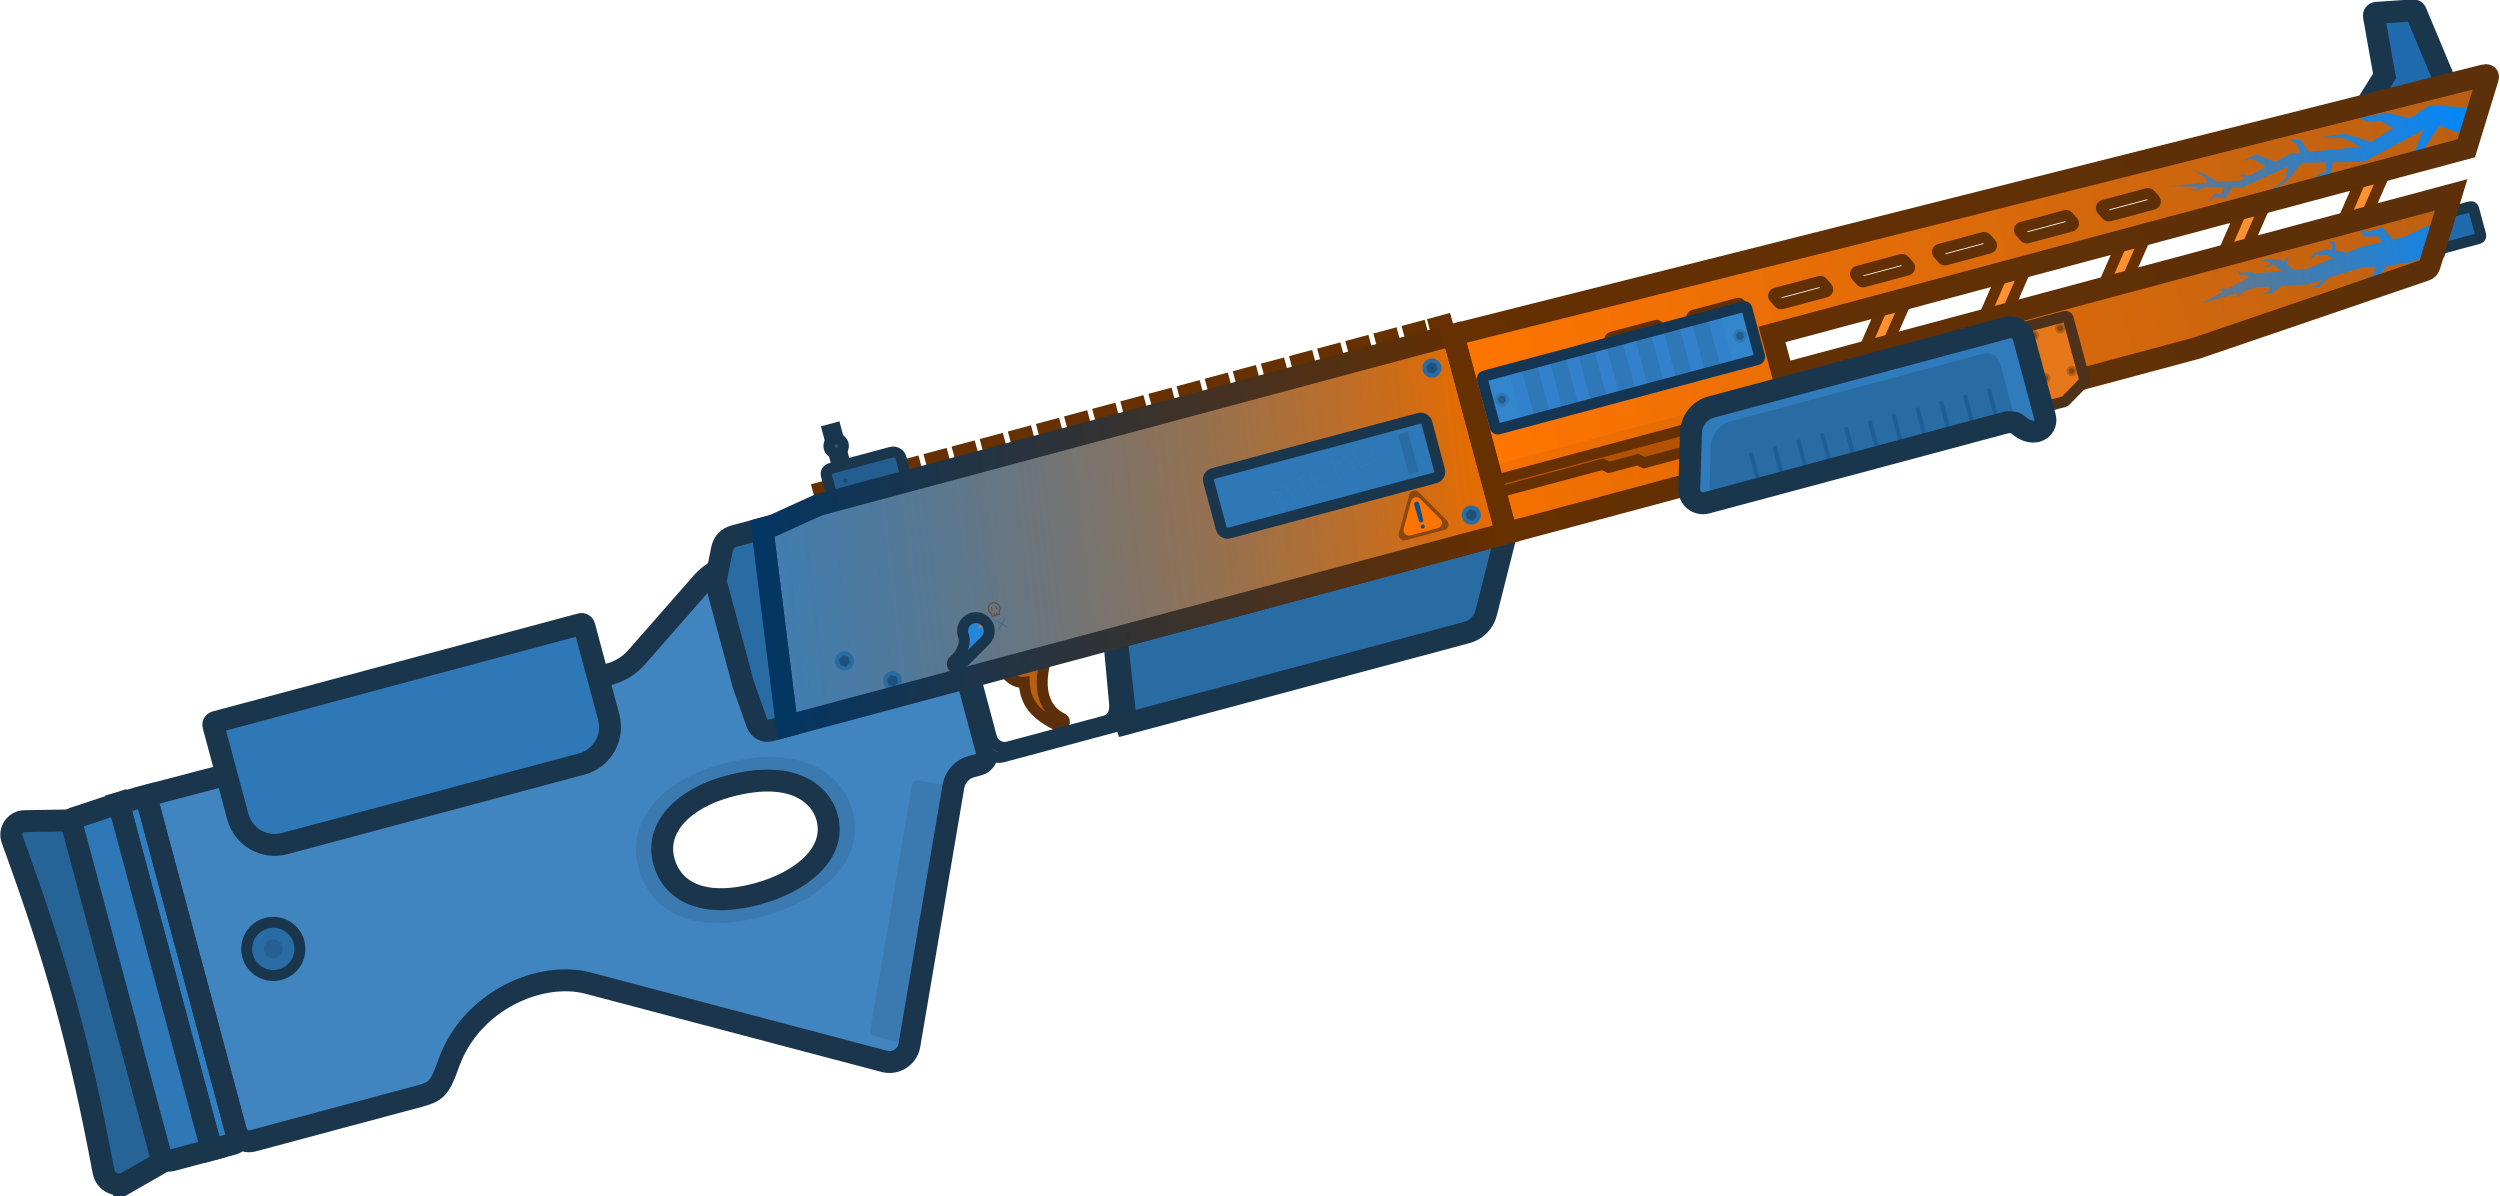 <?xml version="1.0" encoding="UTF-8" standalone="no"?>
<svg
   width="122.302"
   height="58.527"
   viewBox="0 0 122.302 58.527"
   fill="none"
   version="1.1"
   id="svg138"
   sodipodi:docname="death_ray.svg"
   inkscape:version="1.4.2 (1:1.4.2+202505120737+ebf0e940d0)"
   xmlns:inkscape="http://www.inkscape.org/namespaces/inkscape"
   xmlns:sodipodi="http://sodipodi.sourceforge.net/DTD/sodipodi-0.dtd"
   xmlns="http://www.w3.org/2000/svg"
   xmlns:svg="http://www.w3.org/2000/svg">
  <sodipodi:namedview
     id="namedview138"
     pagecolor="#505050"
     bordercolor="#ffffff"
     borderopacity="1"
     inkscape:showpageshadow="0"
     inkscape:pageopacity="0"
     inkscape:pagecheckerboard="1"
     inkscape:deskcolor="#505050"
     inkscape:zoom="5.4045455"
     inkscape:cx="50.698066"
     inkscape:cy="43.944491"
     inkscape:window-width="2560"
     inkscape:window-height="1368"
     inkscape:window-x="0"
     inkscape:window-y="0"
     inkscape:window-maximized="1"
     inkscape:current-layer="svg138" />
  <g
     clip-path="url(#clip0_619_1197)"
     id="g109"
     transform="matrix(0.967,0.259,-0.259,0.967,20.894,-37.651)">
    <path
       d="m 101.829,12.473 c -0.033,-0.072 0.003,-0.158 0.078,-0.183 l 1.705,-0.582 c 0.054,-0.018 0.114,-5e-4 0.149,0.045 l 2.388,3.091 -3.593,2.074 0.532,-1.756 z"
       fill="#1f6bad"
       stroke="#1a364d"
       stroke-width="1.071"
       stroke-miterlimit="3.994"
       id="path1" />
    <path
       d="m 45.381,60.574 1.895,-1.094 c -0.06,1.398 0.39,2.526 1.538,2.742 0.225,0.042 0.16,0.45 -0.109,0.396 -1.202,-0.243 -1.849,-0.647 -2.161,-1.632 -0.402,0.171 -0.967,-0.073 -1.163,-0.412 z"
       fill="#b85f14"
       id="path2" />
    <path
       d="m 47.271,59.638 c 8e-4,-0.052 0.002,-0.104 0.005,-0.157 l -0.257,0.148 0.002,0.153 c -8e-4,0.619 0.103,1.187 0.336,1.641 0.265,0.517 0.814,0.815 1.432,0.931 0.066,0.012 0.16,0.026 0.16,0.026 -0.007,-0.075 -0.051,-0.142 -0.135,-0.158 -1.104,-0.208 -1.563,-1.26 -1.543,-2.585 z"
       fill="#cf6b17"
       id="path3" />
    <path
       d="m 45.381,60.574 1.895,-1.094 c -0.06,1.398 0.39,2.526 1.538,2.742 0.225,0.042 0.16,0.45 -0.109,0.396 -1.202,-0.243 -1.849,-0.647 -2.161,-1.632 -0.402,0.171 -0.967,-0.073 -1.163,-0.412 z"
       stroke="#5c2f0a"
       stroke-width="0.535"
       stroke-miterlimit="3.994"
       id="path4" />
    <path
       fill-rule="evenodd"
       clip-rule="evenodd"
       d="m 43.544,61.08 2.092,3.624 c 0.151,0.262 0.061,0.596 -0.2,0.747 l -0.319,0.184 c -0.409,0.236 -0.643,0.689 -0.599,1.16 l 1.194,12.773 c 0.054,0.579 -0.4,1.079 -0.982,1.081 L 29.761,80.702 c -2.381,0.008 -5.299,2.268 -5.568,5.547 -0.102,1.242 -0.194,1.474 -0.946,1.909 l -7.334,4.234 c -0.315,0.182 -0.719,0.074 -0.901,-0.241 L 6.526,77.451 26.852,65.852 c 0.464,-0.265 0.837,-0.662 1.074,-1.14 l 2.152,-4.362 c 0.234,-0.474 0.604,-0.869 1.062,-1.133 l 0.715,-0.413 z m -9.642,8.555 c 2.981,-1.721 4.537,-0.658 5.045,0.223 0.933,1.616 -0.476,3.423 -2.324,4.49 -2.526,1.458 -4.124,0.858 -4.828,-0.361 -0.894,-1.548 0.249,-3.28 2.107,-4.352 z"
       fill="#4085bf"
       id="path5" />
    <path
       d="m 44.517,66.795 -1.732,0.162 c -0.147,0.014 -0.255,0.144 -0.242,0.291 l 1.129,12.084 c 0.013,0.138 0.129,0.243 0.267,0.243 l 1.771,-0.006 z"
       fill="#3b7ab0"
       id="path6" />
    <path
       fill-rule="evenodd"
       clip-rule="evenodd"
       d="m 40.057,69.214 c -0.721,-1.248 -2.85,-2.799 -6.758,-0.543 -2.436,1.406 -3.884,3.761 -2.617,5.955 0.998,1.728 3.163,2.636 6.474,0.725 2.423,-1.399 4.224,-3.847 2.901,-6.137 z m -1.11,0.644 c -0.508,-0.881 -2.064,-1.944 -5.045,-0.223 -1.858,1.073 -3.001,2.804 -2.107,4.352 0.704,1.219 2.302,1.819 4.828,0.361 1.849,-1.067 3.257,-2.874 2.324,-4.49 z"
       fill="#3b7ab0"
       id="path7" />
    <circle
       cx="14.467"
       cy="83.067"
       transform="rotate(-30,14.467,83.067)"
       fill="#296ba3"
       stroke="#1a364d"
       stroke-width="0.535"
       stroke-miterlimit="3.994"
       id="ellipse7"
       r="1.301" />
    <circle
       cx="14.466"
       cy="83.067"
       transform="rotate(-30,14.466,83.067)"
       fill="#255f93"
       id="ellipse8"
       r="0.462" />
    <path
       d="m 5.326,78.144 1.199,-0.692 8.63,14.948 c 0.074,0.128 0.03,0.292 -0.098,0.366 l -0.967,0.558 z"
       fill="#307ec0"
       stroke="#1a364d"
       stroke-width="1.071"
       stroke-miterlimit="3.994"
       id="path8" />
    <path
       d="M 10.509,95.939 12.087,94.37 3.577,79.477 1.112,80.18 C 0.675,80.305 0.493,80.826 0.754,81.198 4.466,86.494 6.481,89.934 9.268,95.722 c 0.23,0.478 0.864,0.59 1.241,0.216 z"
       fill="#266397"
       stroke="#1a364d"
       stroke-width="1.071"
       stroke-miterlimit="3.994"
       id="path9" />
    <path
       d="M 3.321,79.618 C 3.285,79.557 3.304,79.478 3.363,79.439 l 1.965,-1.296 8.764,15.18 -1.763,1.018 c -0.21,0.121 -0.479,0.049 -0.601,-0.161 z"
       fill="#2e78b8"
       stroke="#1a364d"
       stroke-width="1.071"
       stroke-miterlimit="3.994"
       id="path10" />
    <path
       fill-rule="evenodd"
       clip-rule="evenodd"
       d="m 43.544,61.08 2.092,3.624 c 0.151,0.262 0.061,0.596 -0.2,0.747 l -0.319,0.184 c -0.409,0.236 -0.643,0.689 -0.599,1.16 l 1.194,12.773 c 0.054,0.579 -0.4,1.079 -0.982,1.081 L 29.761,80.702 c -2.381,0.008 -5.299,2.268 -5.568,5.547 -0.102,1.242 -0.194,1.474 -0.946,1.909 l -7.334,4.234 c -0.315,0.182 -0.719,0.074 -0.901,-0.241 L 6.526,77.451 26.852,65.852 c 0.464,-0.265 0.837,-0.662 1.074,-1.14 l 2.152,-4.362 c 0.234,-0.474 0.604,-0.869 1.062,-1.133 l 0.715,-0.413 z m -9.642,8.555 c 2.981,-1.721 4.537,-0.658 5.045,0.223 0.933,1.616 -0.476,3.423 -2.324,4.49 -2.526,1.458 -4.124,0.858 -4.828,-0.361 -0.894,-1.548 0.249,-3.28 2.107,-4.352 z"
       stroke="#1a354c"
       stroke-width="1.071"
       stroke-miterlimit="3.994"
       id="path11" />
    <path
       d="m 107.224,20.573 0.725,0.025 c 0.037,0.001 0.066,0.032 0.064,0.069 l -0.077,2.2 c -0.001,0.037 -0.032,0.066 -0.069,0.065 l -0.724,-0.025 z"
       fill="#1a5b93"
       stroke="#1a364d"
       stroke-width="0.535"
       stroke-miterlimit="3.994"
       id="path12" />
    <path
       d="m 106.299,21.695 2.491,-1.438 c 0.064,-0.037 0.146,-0.015 0.183,0.049 l 0.669,1.159 c 0.037,0.064 0.015,0.146 -0.049,0.183 l -2.491,1.439 z"
       fill="#1f6bad"
       stroke="#1a364d"
       stroke-width="0.535"
       stroke-miterlimit="3.994"
       id="path13" />
    <path
       fill-rule="evenodd"
       clip-rule="evenodd"
       d="m 77.443,35.111 1.004,1.738 29.291,-16.911 -0.127,3.616 c -0.01,0.141 -0.057,0.2 -0.15,0.266 L 97.66,30.391 67.417,47.853 62.398,39.161 107.774,13.886 c 0.132,-0.076 0.219,-0.057 0.216,0.069 l -0.126,3.592 z m -7.527,2.156 c -0.086,0.05 -0.09,0.172 -0.007,0.227 l 0.285,0.19 c 0.042,0.028 0.097,0.03 0.141,0.004 l 1.926,-1.112 c 0.086,-0.05 0.09,-0.172 0.007,-0.227 l -0.285,-0.19 c -0.042,-0.028 -0.097,-0.03 -0.141,-0.005 z m 3.583,-1.845 c -0.083,-0.055 -0.079,-0.178 0.007,-0.227 l 1.926,-1.112 c 0.044,-0.025 0.099,-0.024 0.141,0.005 l 0.285,0.19 c 0.083,0.055 0.079,0.178 -0.007,0.227 l -1.926,1.112 c -0.044,0.025 -0.099,0.024 -0.141,-0.005 z m 3.597,-2.3 c -0.086,0.05 -0.09,0.172 -0.007,0.227 l 0.285,0.19 c 0.042,0.028 0.097,0.03 0.141,0.005 l 1.926,-1.112 C 79.527,32.382 79.531,32.259 79.448,32.204 L 79.163,32.014 c -0.042,-0.028 -0.097,-0.03 -0.141,-0.005 z m 3.583,-1.845 c -0.083,-0.055 -0.079,-0.178 0.007,-0.227 l 1.926,-1.112 c 0.044,-0.025 0.099,-0.024 0.141,0.004 l 0.285,0.19 c 0.083,0.055 0.079,0.178 -0.007,0.227 l -1.926,1.112 c -0.044,0.025 -0.099,0.024 -0.141,-0.005 z m 3.597,-2.3 c -0.086,0.05 -0.09,0.172 -0.007,0.227 l 0.285,0.19 c 0.042,0.028 0.097,0.03 0.141,0.005 l 1.926,-1.112 c 0.086,-0.05 0.09,-0.172 0.007,-0.227 l -0.285,-0.19 c -0.042,-0.028 -0.097,-0.03 -0.141,-0.004 z m 3.583,-1.845 c -0.083,-0.055 -0.079,-0.178 0.007,-0.227 l 1.926,-1.112 c 0.044,-0.025 0.099,-0.024 0.141,0.004 l 0.285,0.19 c 0.083,0.055 0.079,0.178 -0.007,0.227 l -1.926,1.112 c -0.044,0.025 -0.099,0.024 -0.141,-0.004 z m 3.597,-2.3 c -0.086,0.05 -0.09,0.172 -0.007,0.227 l 0.285,0.19 c 0.042,0.028 0.097,0.03 0.141,0.004 l 1.926,-1.112 c 0.086,-0.05 0.09,-0.172 0.007,-0.227 L 93.522,23.723 C 93.48,23.695 93.425,23.693 93.381,23.719 Z"
       fill="url(#paint0_linear_619_1197)"
       id="path14"
       style="fill:url(#paint0_linear_619_1197)" />
    <rect
       x="52.553"
       y="48.901"
       width="11.04"
       height="3.011"
       rx="0.301"
       transform="rotate(-30,52.553,48.901)"
       fill="#423224"
       id="rect14" />
    <rect
       x="52.553"
       y="48.901"
       width="11.04"
       height="3.011"
       rx="0.301"
       transform="rotate(-30,52.553,48.901)"
       fill="#2e78b7"
       id="rect15" />
    <rect
       x="61.061"
       y="44.568"
       width="0.502"
       height="2.007"
       transform="rotate(-30,61.06,44.568)"
       fill="#296ba3"
       id="rect16" />
    <path
       d="m 56.513,49.636 -0.686,-0.747 0.485,-0.131 -0.08,0.473 0.463,0.036 -0.159,0.394 m -0.102,-1.29 0.671,0.661 m -0.671,-0.661 -0.172,0.152 m 0.172,-0.152 0.172,-0.152 m 0.337,0.983 0.371,-0.362 m -0.606,-0.727 0.259,-0.231 m 0,0 0.256,-0.228 m -0.256,0.228 0.646,0.744 m -0.646,-0.744 -0.019,-0.022 m 0.379,-0.348 0.677,0.67 0.327,-0.301 m -0.64,-0.04 0.254,-0.234 m -0.594,-0.105 0.285,-0.259 m 1.202,0.232 -0.557,-0.842 0.449,0.072 0.049,-0.448 0.708,0.585 m -0.15,-1.231 -0.303,0.308 m 0.04,-0.015 0.683,0.689 m 0.005,-0.029 0.323,-0.316 m -0.666,-0.024 0.308,-0.283 m -0.092,-0.714 0.511,0.62 m 0.182,0.198 -0.016,-0.002 -0.009,0.019 0.01,0.002 z"
       stroke="#307ec0"
       stroke-width="0.024"
       stroke-miterlimit="3.994"
       id="path16" />
    <path
       d="m 90.709,34.405 -1.681,-2.912 -23.293,13.448 1.681,2.912 z"
       fill="url(#paint1_linear_619_1197)"
       id="path17"
       style="fill:url(#paint1_linear_619_1197)" />
    <path
       d="M 8.813,73.275 C 8.776,73.211 8.798,73.129 8.862,73.092 L 24.882,63.843 c 0.064,-0.037 0.146,-0.015 0.183,0.049 l 2.306,3.993 c 0.516,0.894 0.21,2.037 -0.684,2.553 l -13.015,7.514 c -0.894,0.516 -2.037,0.21 -2.553,-0.684 z"
       fill="#2e78b8"
       stroke="#1a364d"
       stroke-width="1.071"
       stroke-miterlimit="3.994"
       id="path18" />
    <rect
       x="34.076"
       y="51.572"
       width="0.401"
       height="2.609"
       transform="rotate(-30,34.076,51.572)"
       fill="#1f507a"
       stroke="#1a364d"
       stroke-width="0.535"
       stroke-miterlimit="3.994"
       id="rect18" />
    <path
       fill-rule="evenodd"
       clip-rule="evenodd"
       d="m 104.359,19.572 -0.387,2.541 -1.043,0.602 0.387,-2.541 z m -5.631,5.569 0.387,-2.541 -1.043,0.602 -0.387,2.541 z m -4.857,0.486 -0.387,2.541 -1.043,0.602 0.387,-2.541 z m -5.631,5.569 0.387,-2.541 -1.043,0.602 -0.387,2.541 z m -4.857,0.486 -0.387,2.541 -1.043,0.602 0.387,-2.541 z"
       fill="#ff9133"
       stroke="#663000"
       stroke-width="0.535"
       stroke-miterlimit="3.994"
       id="path19" />
    <path
       d="m 44.133,61.295 -0.347,0.201 1.76,3.048 c 0.185,0.32 0.594,0.43 0.914,0.245 l 4.932,-2.848 c 0.32,-0.185 0.366,-0.569 0.245,-0.914 l -1.296,-3.316 -0.348,0.201 1.095,2.968 c 0.131,0.388 0.075,0.729 -0.245,0.914 l -4.237,2.446 c -0.32,0.185 -0.729,0.075 -0.914,-0.245 z"
       fill="#245d8f"
       stroke="#1a364d"
       stroke-width="0.535"
       stroke-miterlimit="3.994"
       id="path20" />
    <path
       d="m 51.442,61.908 15.361,-8.866 c 0.42,-0.242 0.676,-0.693 0.669,-1.178 l -0.057,-4.012 -17.077,9.86 1.296,3.316 c 0.114,0.325 0.08,0.685 -0.192,0.88 z"
       fill="#296ba3"
       stroke="#1a364d"
       stroke-width="1.071"
       stroke-miterlimit="3.994"
       id="path21" />
    <path
       d="m 62.625,47.583 25.517,-14.732 0.523,0.906 -15.645,9.033 -0.329,-0.069 -1.268,0.732 -0.329,-0.069 -8.171,4.718 z"
       fill="#b35200"
       stroke="#663000"
       stroke-width="0.535"
       stroke-miterlimit="3.994"
       id="path22" />
    <path
       fill-rule="evenodd"
       clip-rule="evenodd"
       d="m 32.702,56.77 1.885,-1.552 27.811,-16.057 5.018,8.692 L 35.897,66.051 32.239,57.038 Z m 20.002,-7.608 c -0.083,-0.144 -0.034,-0.328 0.11,-0.411 l 9.039,-5.219 c 0.144,-0.083 0.328,-0.034 0.411,0.11 l 1.204,2.086 c 0.083,0.144 0.034,0.328 -0.11,0.411 l -9.039,5.219 c -0.144,0.083 -0.328,0.034 -0.411,-0.11 z"
       fill="url(#paint2_linear_619_1197)"
       id="path23"
       style="fill:url(#paint2_linear_619_1197)" />
    <path
       fill-rule="evenodd"
       clip-rule="evenodd"
       d="m 32.702,56.77 1.885,-1.552 27.811,-16.057 5.018,8.692 L 35.897,66.051 32.239,57.038 Z m 20.002,-7.608 c -0.083,-0.144 -0.034,-0.328 0.11,-0.411 l 9.039,-5.219 c 0.144,-0.083 0.328,-0.034 0.411,0.11 l 1.204,2.086 c 0.083,0.144 0.034,0.328 -0.11,0.411 l -9.039,5.219 c -0.144,0.083 -0.328,0.034 -0.411,-0.11 z"
       fill="url(#paint3_linear_619_1197)"
       id="path24"
       style="fill:url(#paint3_linear_619_1197)" />
    <rect
       x="34.607"
       y="54.897"
       width="31.802"
       height="0.268"
       transform="rotate(-30,34.607,54.898)"
       fill="#7a491f"
       id="rect24" />
    <rect
       x="34.338"
       y="54.434"
       width="0.636"
       height="0.535"
       transform="rotate(-30,34.338,54.434)"
       fill="#a36229"
       stroke="#663000"
       stroke-width="0.535"
       stroke-miterlimit="3.994"
       id="rect25" />
    <rect
       x="35.57"
       y="53.723"
       width="0.636"
       height="0.535"
       transform="rotate(-30,35.57,53.723)"
       fill="#a36229"
       stroke="#663000"
       stroke-width="0.535"
       stroke-miterlimit="3.994"
       id="rect26" />
    <rect
       x="36.803"
       y="53.011"
       width="0.636"
       height="0.535"
       transform="rotate(-30,36.803,53.011)"
       fill="#a36229"
       stroke="#663000"
       stroke-width="0.535"
       stroke-miterlimit="3.994"
       id="rect27" />
    <rect
       x="38.035"
       y="52.3"
       width="0.636"
       height="0.535"
       transform="rotate(-30,38.035,52.3)"
       fill="#a36229"
       stroke="#663000"
       stroke-width="0.535"
       stroke-miterlimit="3.994"
       id="rect28" />
    <rect
       x="39.268"
       y="51.589"
       width="0.636"
       height="0.535"
       transform="rotate(-30,39.268,51.589)"
       fill="#a36229"
       stroke="#663000"
       stroke-width="0.535"
       stroke-miterlimit="3.994"
       id="rect29" />
    <rect
       x="40.5"
       y="50.877"
       width="0.636"
       height="0.535"
       transform="rotate(-30,40.5,50.877)"
       fill="#a36229"
       stroke="#663000"
       stroke-width="0.535"
       stroke-miterlimit="3.994"
       id="rect30" />
    <rect
       x="55.285"
       y="42.341"
       width="0.636"
       height="0.535"
       transform="rotate(-30,55.285,42.341)"
       fill="#a36229"
       stroke="#663000"
       stroke-width="0.535"
       stroke-miterlimit="3.994"
       id="rect31" />
    <rect
       x="42.965"
       y="49.454"
       width="0.636"
       height="0.535"
       transform="rotate(-30,42.965,49.454)"
       fill="#a36229"
       stroke="#663000"
       stroke-width="0.535"
       stroke-miterlimit="3.994"
       id="rect32" />
    <rect
       x="47.893"
       y="46.608"
       width="0.636"
       height="0.535"
       transform="rotate(-30,47.893,46.608)"
       fill="#a36229"
       stroke="#663000"
       stroke-width="0.535"
       stroke-miterlimit="3.994"
       id="rect33" />
    <rect
       x="41.732"
       y="50.166"
       width="0.636"
       height="0.535"
       transform="rotate(-30,41.732,50.166)"
       fill="#a36229"
       stroke="#663000"
       stroke-width="0.535"
       stroke-miterlimit="3.994"
       id="rect34" />
    <rect
       x="44.195"
       y="48.743"
       width="0.636"
       height="0.535"
       transform="rotate(-30,44.195,48.743)"
       fill="#a36229"
       stroke="#663000"
       stroke-width="0.535"
       stroke-miterlimit="3.994"
       id="rect35" />
    <rect
       x="45.428"
       y="48.031"
       width="0.636"
       height="0.535"
       transform="rotate(-30,45.428,48.031)"
       fill="#a36229"
       stroke="#663000"
       stroke-width="0.535"
       stroke-miterlimit="3.994"
       id="rect36" />
    <rect
       x="46.66"
       y="47.32"
       width="0.636"
       height="0.535"
       transform="rotate(-30,46.66,47.32)"
       fill="#a36229"
       stroke="#663000"
       stroke-width="0.535"
       stroke-miterlimit="3.994"
       id="rect37" />
    <rect
       x="49.125"
       y="45.897"
       width="0.636"
       height="0.535"
       transform="rotate(-30,49.125,45.898)"
       fill="#a36229"
       stroke="#663000"
       stroke-width="0.535"
       stroke-miterlimit="3.994"
       id="rect38" />
    <rect
       x="50.357"
       y="45.187"
       width="0.636"
       height="0.535"
       transform="rotate(-30,50.357,45.187)"
       fill="#a36229"
       stroke="#663000"
       stroke-width="0.535"
       stroke-miterlimit="3.994"
       id="rect39" />
    <rect
       x="51.59"
       y="44.475"
       width="0.636"
       height="0.535"
       transform="rotate(-30,51.59,44.475)"
       fill="#a36229"
       stroke="#663000"
       stroke-width="0.535"
       stroke-miterlimit="3.994"
       id="rect40" />
    <rect
       x="52.82"
       y="43.764"
       width="0.636"
       height="0.535"
       transform="rotate(-30,52.82,43.764)"
       fill="#a36229"
       stroke="#663000"
       stroke-width="0.535"
       stroke-miterlimit="3.994"
       id="rect41" />
    <rect
       x="54.053"
       y="43.052"
       width="0.636"
       height="0.535"
       transform="rotate(-30,54.053,43.052)"
       fill="#a36229"
       stroke="#663000"
       stroke-width="0.535"
       stroke-miterlimit="3.994"
       id="rect42" />
    <rect
       x="56.518"
       y="41.629"
       width="0.636"
       height="0.535"
       transform="rotate(-30,56.518,41.629)"
       fill="#a36229"
       stroke="#663000"
       stroke-width="0.535"
       stroke-miterlimit="3.994"
       id="rect43" />
    <rect
       x="57.75"
       y="40.918"
       width="0.636"
       height="0.535"
       transform="rotate(-30,57.75,40.918)"
       fill="#a36229"
       stroke="#663000"
       stroke-width="0.535"
       stroke-miterlimit="3.994"
       id="rect44" />
    <rect
       x="58.982"
       y="40.206"
       width="0.636"
       height="0.535"
       transform="rotate(-30,58.982,40.206)"
       fill="#a36229"
       stroke="#663000"
       stroke-width="0.535"
       stroke-miterlimit="3.994"
       id="rect45" />
    <rect
       x="60.215"
       y="39.495"
       width="0.636"
       height="0.535"
       transform="rotate(-30,60.215,39.495)"
       fill="#a36229"
       stroke="#663000"
       stroke-width="0.535"
       stroke-miterlimit="3.994"
       id="rect46" />
    <rect
       x="61.33"
       y="38.851"
       width="0.636"
       height="0.535"
       transform="rotate(-30,61.33,38.851)"
       fill="#a36229"
       stroke="#663000"
       stroke-width="0.535"
       stroke-miterlimit="3.994"
       id="rect47" />
    <circle
       cx="37.788"
       cy="62.254"
       transform="rotate(-30,37.788,62.254)"
       fill="#296ba3"
       id="ellipse47"
       r="0.468" />
    <circle
       cx="40.306"
       cy="62.574"
       transform="rotate(-30,40.306,62.574)"
       fill="#296ba3"
       id="ellipse48"
       r="0.468" />
    <circle
       cx="65.534"
       cy="47.438"
       transform="rotate(-30,65.534,47.438)"
       fill="#296ba3"
       id="ellipse49"
       r="0.468" />
    <circle
       cx="61.816"
       cy="40.999"
       transform="rotate(-30,61.816,40.999)"
       fill="#296ba3"
       id="ellipse50"
       r="0.468" />
    <path
       d="m 34.585,53.719 c -0.074,-0.128 -0.03,-0.292 0.098,-0.366 l 2.666,-1.539 c 0.192,-0.111 0.438,-0.045 0.548,0.147 l 0.516,0.893 -3.245,1.873 z"
       fill="#245d8f"
       stroke="#1a364d"
       stroke-width="0.535"
       stroke-miterlimit="3.994"
       id="path50" />
    <path
       d="m 30.594,58.502 c -0.019,-0.304 0.136,-0.593 0.4,-0.745 l 1.245,-0.719 3.659,9.013 -0.731,0.422 c -0.242,0.14 -0.55,0.07 -0.709,-0.16 l -1.138,-1.655 -2.627,-4.549 z"
       fill="#296ba3"
       stroke="#1a364d"
       stroke-width="1.071"
       stroke-miterlimit="3.994"
       id="path51" />
    <path
       d="m 105.592,15.983 2.343,-0.481 -0.051,1.461 -1.584,-0.143 -0.477,1.432 -1.197,0.966 -1.832,0.783 1.677,-0.831 1.021,-0.932 0.102,-1.01 -2.397,2.252 -1.463,0.421 0.077,0.563 -0.545,0.334 -0.072,0.382 -0.062,-0.458 0.406,-0.317 -0.131,-0.421 -1.135,0.337 -0.462,1.049 -0.915,0.952 0.806,-1.006 -0.031,-0.647 -1.916,1.589 -0.432,0.104 -0.213,0.631 -0.528,0.027 -0.228,0.41 0.192,-0.559 0.36,-0.056 -0.014,-0.348 -0.864,0.209 -0.403,0.318 -0.323,0.007 0.311,-0.086 0.119,-0.162 -1.432,0.34 1.78,-0.662 -0.172,-0.177 -0.588,-0.214 0.617,0.043 0.586,0.191 1.054,-0.325 0.221,-0.197 -0.15,-0.051 -0.223,-0.017 0.267,-0.085 0.255,0.003 0.689,-0.646 -0.707,-0.199 -0.502,0.215 0.602,-0.483 0.994,0.105 0.628,-0.589 0.416,-0.154 -0.268,-0.354 -0.447,-0.131 0.596,-0.11 0.535,0.441 2.341,-0.868 -0.754,-0.222 -1.239,0.265 1.115,-0.479 1.347,0.057 0.863,-0.924 -0.68,-0.18 -0.562,0.188 -1.165,-0.145 1.028,-0.092 0.843,-0.423 1.209,-0.034 z"
       fill="url(#paint4_linear_619_1197)"
       id="path52"
       style="fill:url(#paint4_linear_619_1197)" />
    <path
       d="m 106.055,22.504 1.64,-1.36 -0.062,1.75 -0.933,0.729 -1.089,0.481 -0.338,0.739 -0.612,0.216 0.437,-0.35 -0.042,-0.423 -0.544,0.177 -1.47,0.902 -0.363,0.58 -0.443,0.172 0.406,-0.298 0.043,-0.214 -0.609,0.38 -1.188,0.397 -0.339,0.456 -0.502,0.203 0.327,-0.256 -0.079,-0.205 -0.594,0.198 -0.496,0.304 -0.195,0.297 -0.434,0.225 0.335,-0.219 -0.017,-0.114 -1.613,0.989 0.906,-0.875 -0.085,-0.032 -0.201,0.116 0.207,-0.222 0.287,-0.063 0.835,-0.807 -0.117,-0.041 -0.346,0.062 -0.171,-0.207 0.23,0.088 0.411,-0.177 0.271,0.006 1.181,-0.429 -0.369,-0.177 -0.118,-0.028 -0.197,0.185 -0.204,0.017 0.136,-0.037 0.148,-0.192 -0.235,-0.056 -0.345,0.107 0.39,-0.237 0.589,-0.116 0.199,0.08 0.083,-0.224 0.182,-0.124 -0.111,0.113 0.045,0.316 0.399,0.16 0.59,-0.214 1.098,-0.836 -0.341,-0.057 -0.499,0.101 -0.236,0.323 0.092,-0.357 0.573,-0.362 0.24,-0.016 -0.046,-0.26 -0.227,-0.141 0.306,-0.007 0.207,0.39 0.479,-0.033 0.549,-0.418 0.994,-0.537 -0.247,-0.228 -0.658,0.197 -0.348,-0.38 0.381,0.126 0.701,-0.405 0.669,0.421 z"
       fill="url(#paint5_linear_619_1197)"
       id="path53"
       style="fill:url(#paint5_linear_619_1197)" />
    <path
       d="m 62.347,47.259 c 0,-0.206 0.223,-0.335 0.402,-0.232 l 1.706,0.985 c 0.178,0.103 0.178,0.361 0,0.464 l -1.706,0.985 c -0.178,0.103 -0.402,-0.026 -0.402,-0.232 z"
       fill="#8a470f"
       id="path54" />
    <path
       d="m 62.514,47.549 c 0,-0.206 0.223,-0.335 0.401,-0.232 l 1.204,0.695 c 0.178,0.103 0.178,0.36 0,0.464 l -1.204,0.695 C 62.737,49.275 62.514,49.146 62.514,48.94 Z"
       fill="#ff7400"
       id="path55" />
    <path
       d="m 62.757,47.507 c -0.063,0.037 -0.084,0.118 -0.045,0.181 l 0.429,0.692 c 0.029,0.048 0.091,0.063 0.14,0.035 0.048,-0.028 0.066,-0.089 0.04,-0.139 l -0.385,-0.718 c -0.035,-0.065 -0.116,-0.088 -0.179,-0.051 z"
       fill="#0f518a"
       id="path56" />
    <path
       d="m 63.435,48.682 c 0.048,-0.028 0.064,-0.089 0.037,-0.137 -0.028,-0.048 -0.089,-0.065 -0.137,-0.037 -0.048,0.028 -0.064,0.089 -0.037,0.137 0.028,0.048 0.089,0.065 0.137,0.037 z"
       fill="#0f518a"
       id="path57" />
    <circle
       cx="35.556"
       cy="53.732"
       transform="rotate(-30,35.556,53.732)"
       fill="#1d4b72"
       id="ellipse57"
       r="0.105" />
    <circle
       cx="34.678"
       cy="52.21"
       transform="rotate(-30,34.678,52.21)"
       fill="#225886"
       stroke="#1a364d"
       stroke-width="0.535"
       stroke-miterlimit="3.994"
       id="ellipse58"
       r="0.356" />
    <path
       d="m 61.674,40.755 h 0.282 l 0.141,0.244 -0.141,0.244 h -0.282 l -0.141,-0.244 z"
       fill="#1f507a"
       id="path58" />
    <path
       d="m 65.393,47.193 h 0.282 l 0.141,0.244 -0.141,0.244 h -0.282 l -0.141,-0.244 z"
       fill="#1f507a"
       id="path59" />
    <path
       d="m 37.647,62.01 h 0.282 l 0.141,0.244 -0.141,0.244 h -0.282 l -0.141,-0.244 z"
       fill="#1f507a"
       id="path60" />
    <path
       d="m 40.164,62.33 h 0.282 l 0.141,0.244 -0.141,0.244 h -0.282 l -0.141,-0.244 z"
       fill="#1f507a"
       id="path61" />
    <path
       d="m 105.491,21.975 0.147,0.451 0.173,-0.066 m -0.231,-0.148 0.145,-0.067 m -0.222,-0.165 0.164,-0.075 m 0.173,-0.091 0.097,0.474 m -0.071,-0.475 0.346,0.369 m -0.307,-0.156 0.099,-0.045 m 0.03,-0.264 0.212,-0.094 m -0.099,0.051 0.18,0.428 m 0.013,-0.533 0.173,0.433 m -0.07,-0.206 0.148,-0.076 m -0.113,-0.215 0.209,0.412 m -0.07,-0.273 0.219,-0.176 0.146,-0.24 0.059,-0.223 m -0.115,0.057 0.122,-0.07 0.038,0.071 m -1.914,1.068 0.187,0.409 0.1,-0.274 z"
       stroke="#c76614"
       stroke-width="0.019"
       id="path62" />
    <path
       d="m 43.082,59.844 c -0.015,-0.011 -0.035,-0.009 -0.047,0.005 -0.011,0.014 -0.009,0.035 0.005,0.047 0.123,0.098 0.272,0.166 0.438,0.19 0.018,0.003 0.035,-0.01 0.038,-0.028 0.003,-0.018 -0.01,-0.035 -0.028,-0.038 -0.154,-0.023 -0.292,-0.086 -0.406,-0.176 z"
       fill="#577185"
       id="path63" />
    <path
       d="m 44.072,57.858 c -0.007,-0.012 -0.023,-0.016 -0.035,-0.009 -0.012,0.007 -0.016,0.023 -0.009,0.035 l 0.066,0.114 c 0.007,0.012 0.023,0.017 0.035,0.009 0.008,-0.005 0.013,-0.014 0.013,-0.023 0,-0.004 -0.001,-0.008 -0.003,-0.012 z"
       fill="#6b492e"
       id="path64" />
    <path
       d="m 44.268,57.745 c -0.007,-0.012 -0.023,-0.016 -0.035,-0.009 -0.012,0.007 -0.016,0.023 -0.009,0.035 l 0.066,0.114 c 0.003,0.006 0.009,0.01 0.015,0.012 0.007,0.002 0.014,0.001 0.02,-0.002 0.012,-0.007 0.016,-0.023 0.009,-0.035 z"
       fill="#6b492e"
       id="path65" />
    <path
       fill-rule="evenodd"
       clip-rule="evenodd"
       d="m 44.034,57.617 c -0.149,0.086 -0.2,0.277 -0.114,0.426 0.044,0.075 0.114,0.126 0.192,0.146 l 0.074,0.128 0.378,-0.218 -0.074,-0.128 c 0.022,-0.078 0.013,-0.164 -0.03,-0.239 -0.086,-0.149 -0.277,-0.2 -0.426,-0.114 z m -0.07,0.4 c -0.072,-0.125 -0.029,-0.284 0.095,-0.356 0.125,-0.072 0.284,-0.029 0.356,0.095 0.038,0.066 0.044,0.142 0.023,0.209 l -0.003,0.011 0.059,0.103 -0.063,0.036 -0.044,-0.075 c -0.007,-0.012 -0.023,-0.017 -0.035,-0.009 -0.012,0.007 -0.017,0.023 -0.009,0.035 l 0.044,0.075 -0.074,0.043 -0.044,-0.075 c -0.007,-0.012 -0.023,-0.017 -0.035,-0.009 -0.012,0.007 -0.016,0.023 -0.009,0.035 l 0.044,0.076 -0.063,0.036 -0.059,-0.103 -0.011,-0.002 c -0.069,-0.015 -0.132,-0.058 -0.17,-0.124 z"
       fill="#6b492e"
       id="path66" />
    <path
       d="m 44.45,58.414 c -0.013,-0.004 -0.028,0.004 -0.031,0.018 -0.004,0.014 0.004,0.028 0.018,0.031 l 0.28,0.075 -0.075,0.28 c -0.004,0.013 0.004,0.028 0.018,0.031 0.013,0.004 0.028,-0.004 0.031,-0.018 l 0.075,-0.28 0.28,0.075 c 0.014,0.004 0.028,-0.004 0.031,-0.018 0.004,-0.014 -0.004,-0.028 -0.018,-0.031 l -0.28,-0.075 0.075,-0.28 c 0.004,-0.013 -0.004,-0.028 -0.018,-0.031 -0.014,-0.004 -0.028,0.004 -0.031,0.018 l -0.075,0.28 z"
       fill="#3d698f"
       id="path67" />
    <path
       d="m 43.941,58.609 c 0.312,0.18 0.419,0.58 0.239,0.892 l -0.911,1.578 c -0.009,0.016 -0.021,0.03 -0.034,0.043 -0.027,0.026 -0.06,0.043 -0.096,0.051 -0.009,0.002 -0.018,0.003 -0.027,0.004 -0.037,0.002 -0.075,-0.006 -0.109,-0.026 -0.093,-0.054 -0.125,-0.173 -0.071,-0.266 l 0.091,-0.158 c 0.261,-0.452 0.235,-0.934 0.065,-1.167 -0.148,-0.202 -0.172,-0.481 -0.038,-0.712 0.18,-0.312 0.58,-0.419 0.892,-0.239 z"
       fill="#2687d9"
       id="path68" />
    <path
       d="M 44,58.647 C 43.981,58.633 43.962,58.62 43.941,58.609 43.921,58.597 43.9,58.586 43.879,58.577 l -0.211,0.366 0.121,0.07 z"
       fill="#cc7833"
       id="path69" />
    <path
       fill-rule="evenodd"
       clip-rule="evenodd"
       d="m 32.702,56.77 1.885,-1.552 27.811,-16.057 5.018,8.692 L 35.897,66.051 32.239,57.038 Z"
       stroke="url(#paint6_linear_619_1197)"
       stroke-width="1.071"
       stroke-miterlimit="3.994"
       id="path70"
       style="stroke:url(#paint6_linear_619_1197)" />
    <path
       d="m 77.443,35.111 1.004,1.738 29.291,-16.911 -0.127,3.616 c -0.01,0.141 -0.057,0.2 -0.15,0.266 L 97.66,30.391 67.417,47.853 62.398,39.161 107.774,13.886 c 0.132,-0.076 0.219,-0.057 0.216,0.069 l -0.126,3.592 z"
       stroke="url(#paint7_linear_619_1197)"
       stroke-width="1.071"
       stroke-miterlimit="3.994"
       id="path71"
       style="stroke:url(#paint7_linear_619_1197)" />
    <path
       d="m 89.243,31.595 c -0.064,0.037 -0.086,0.119 -0.049,0.183 l 1.94,3.361 0.953,-0.55 c 0.021,-0.012 0.038,-0.029 0.05,-0.05 l 0.631,-1.122 c 0.023,-0.041 0.023,-0.091 -8e-4,-0.132 l -1.545,-2.676 c -0.037,-0.064 -0.119,-0.086 -0.183,-0.049 z"
       fill="#e6771a"
       id="path72" />
    <circle
       cx="89.812"
       cy="31.846"
       r="0.251"
       transform="rotate(-30,89.811,31.846)"
       fill="#b86014"
       id="circle72" />
    <circle
       cx="90.972"
       cy="31.177"
       r="0.251"
       transform="rotate(-30,90.972,31.177)"
       fill="#b86014"
       id="circle73" />
    <circle
       cx="90.894"
       cy="33.719"
       r="0.251"
       transform="rotate(-30,90.894,33.719)"
       fill="#b86014"
       id="circle74" />
    <circle
       cx="92.052"
       cy="33.05"
       r="0.251"
       transform="rotate(-30,92.052,33.05)"
       fill="#b86014"
       id="circle75" />
    <path
       d="m 89.733,31.709 h 0.157 l 0.078,0.136 -0.078,0.136 h -0.157 l -0.078,-0.136 z"
       fill="#8a480f"
       id="path75" />
    <path
       d="m 90.893,31.041 h 0.157 l 0.078,0.136 -0.078,0.136 H 90.893 l -0.078,-0.136 z"
       fill="#8a480f"
       id="path76" />
    <path
       d="m 90.815,33.583 h 0.157 l 0.078,0.136 -0.078,0.136 h -0.157 l -0.078,-0.136 z"
       fill="#8a480f"
       id="path77" />
    <path
       d="m 91.973,32.913 h 0.157 l 0.078,0.136 -0.078,0.136 h -0.157 l -0.078,-0.136 z"
       fill="#8a480f"
       id="path78" />
    <path
       d="m 89.243,31.595 c -0.064,0.037 -0.086,0.119 -0.049,0.183 l 1.94,3.361 0.953,-0.55 c 0.021,-0.012 0.038,-0.029 0.05,-0.05 l 0.631,-1.122 c 0.023,-0.041 0.023,-0.091 -8e-4,-0.132 l -1.545,-2.676 c -0.037,-0.064 -0.119,-0.086 -0.183,-0.049 z"
       stroke="#4d311a"
       stroke-width="0.535"
       stroke-miterlimit="3.994"
       id="path79" />
    <path
       d="M 75.492,39.308 C 74.98,39.604 74.723,40.2 74.859,40.775 l 0.636,2.689 c 0.103,0.436 0.598,0.649 0.986,0.425 L 89.451,36.401 c 0.196,-0.113 0.477,-0.276 0.764,-0.128 0.33,0.17 0.688,0.211 0.957,0.056 0.269,-0.155 0.362,-0.498 0.207,-0.765 l -2.015,-3.491 c -0.185,-0.32 -0.594,-0.43 -0.914,-0.245 z"
       fill="#296ba3"
       id="path80" />
    <rect
       x="88.27"
       y="34.985"
       width="0.201"
       height="1.817"
       transform="rotate(-30,88.269,34.985)"
       fill="#1b5e98"
       id="rect80" />
    <rect
       x="87.227"
       y="35.587"
       width="0.201"
       height="1.817"
       transform="rotate(-30,87.227,35.587)"
       fill="#1b5e98"
       id="rect81" />
    <rect
       x="86.184"
       y="36.189"
       width="0.201"
       height="1.817"
       transform="rotate(-30,86.184,36.19)"
       fill="#1b5e98"
       id="rect82" />
    <rect
       x="85.141"
       y="36.792"
       width="0.201"
       height="1.817"
       transform="rotate(-30,85.141,36.792)"
       fill="#1b5e98"
       id="rect83" />
    <rect
       x="84.098"
       y="37.394"
       width="0.201"
       height="1.817"
       transform="rotate(-30,84.098,37.394)"
       fill="#1b5e98"
       id="rect84" />
    <rect
       x="83.055"
       y="37.996"
       width="0.201"
       height="1.817"
       transform="rotate(-30,83.055,37.996)"
       fill="#1b5e98"
       id="rect85" />
    <rect
       x="82.012"
       y="38.599"
       width="0.201"
       height="1.817"
       transform="rotate(-30,82.012,38.599)"
       fill="#1b5e98"
       id="rect86" />
    <rect
       x="80.969"
       y="39.2"
       width="0.201"
       height="1.817"
       transform="rotate(-30,80.969,39.2)"
       fill="#1b5e98"
       id="rect87" />
    <rect
       x="79.926"
       y="39.803"
       width="0.201"
       height="1.817"
       transform="rotate(-30,79.926,39.803)"
       fill="#1b5e98"
       id="rect88" />
    <rect
       x="78.883"
       y="40.404"
       width="0.201"
       height="1.817"
       transform="rotate(-30,78.883,40.404)"
       fill="#1b5e98"
       id="rect89" />
    <rect
       x="77.84"
       y="41.007"
       width="0.201"
       height="1.817"
       transform="rotate(-30,77.84,41.007)"
       fill="#1b5e98"
       id="rect90" />
    <path
       d="M 75.492,39.308 C 74.98,39.604 74.723,40.2 74.859,40.775 l 0.636,2.689 c 0.103,0.436 0.598,0.65 0.986,0.425 l 0.113,-0.065 -0.621,-2.625 c -0.136,-0.575 0.121,-1.171 0.633,-1.467 l 11.053,-6.381 c 0.32,-0.185 0.729,-0.075 0.914,0.245 l 1.52,2.632 c 0.04,0.009 0.081,0.024 0.122,0.045 0.33,0.17 0.688,0.211 0.957,0.056 0.268,-0.154 0.361,-0.494 0.21,-0.761 l -2.021,-3.5 c -0.011,-0.018 -0.022,-0.036 -0.035,-0.053 -0.198,-0.275 -0.577,-0.36 -0.877,-0.187 z"
       fill="#2f7bbc"
       id="path90" />
    <path
       d="M 75.492,39.308 C 74.98,39.604 74.723,40.2 74.859,40.775 l 0.636,2.689 c 0.103,0.436 0.598,0.649 0.986,0.425 L 89.451,36.401 c 0.196,-0.113 0.477,-0.276 0.764,-0.128 0.33,0.17 0.688,0.211 0.957,0.056 0.269,-0.155 0.362,-0.498 0.207,-0.765 l -2.015,-3.491 c -0.185,-0.32 -0.594,-0.43 -0.914,-0.245 z"
       stroke="#1a364d"
       stroke-width="1.071"
       stroke-miterlimit="3.994"
       id="path91" />
    <path
       d="m 69.915,37.266 c -0.086,0.05 -0.09,0.172 -0.007,0.227 l 0.285,0.19 c 0.042,0.028 0.097,0.03 0.141,0.005 l 1.926,-1.112 c 0.086,-0.05 0.09,-0.172 0.007,-0.227 l -0.285,-0.19 c -0.042,-0.028 -0.097,-0.03 -0.141,-0.004 z"
       stroke="url(#paint8_linear_619_1197)"
       stroke-width="0.535"
       stroke-miterlimit="3.994"
       id="path92"
       style="stroke:url(#paint8_linear_619_1197)" />
    <path
       d="m 73.497,35.421 c -0.083,-0.055 -0.079,-0.178 0.007,-0.227 l 1.926,-1.112 c 0.044,-0.025 0.099,-0.024 0.141,0.004 l 0.285,0.19 c 0.083,0.055 0.079,0.178 -0.007,0.227 l -1.926,1.112 c -0.044,0.025 -0.099,0.024 -0.141,-0.005 z"
       stroke="url(#paint9_linear_619_1197)"
       stroke-width="0.535"
       stroke-miterlimit="3.994"
       id="path93"
       style="stroke:url(#paint9_linear_619_1197)" />
    <path
       d="m 77.094,33.121 c -0.086,0.05 -0.09,0.172 -0.007,0.227 l 0.285,0.19 c 0.042,0.028 0.097,0.03 0.141,0.005 L 79.44,32.431 c 0.086,-0.05 0.09,-0.172 0.007,-0.227 l -0.285,-0.19 c -0.042,-0.028 -0.097,-0.03 -0.141,-0.004 z"
       stroke="url(#paint10_linear_619_1197)"
       stroke-width="0.535"
       stroke-miterlimit="3.994"
       id="path94"
       style="stroke:url(#paint10_linear_619_1197)" />
    <path
       d="m 80.677,31.276 c -0.083,-0.055 -0.079,-0.178 0.007,-0.227 l 1.926,-1.112 c 0.044,-0.025 0.099,-0.024 0.141,0.004 l 0.285,0.19 c 0.083,0.055 0.079,0.178 -0.007,0.227 l -1.926,1.112 c -0.044,0.025 -0.099,0.024 -0.141,-0.004 z"
       stroke="url(#paint11_linear_619_1197)"
       stroke-width="0.535"
       stroke-miterlimit="3.994"
       id="path95"
       style="stroke:url(#paint11_linear_619_1197)" />
    <path
       d="m 84.274,28.976 c -0.086,0.05 -0.09,0.172 -0.007,0.227 l 0.285,0.19 c 0.042,0.028 0.097,0.03 0.141,0.004 l 1.926,-1.112 c 0.086,-0.05 0.09,-0.172 0.007,-0.227 l -0.285,-0.19 c -0.042,-0.028 -0.097,-0.03 -0.141,-0.005 z"
       stroke="url(#paint12_linear_619_1197)"
       stroke-width="0.535"
       stroke-miterlimit="3.994"
       id="path96"
       style="stroke:url(#paint12_linear_619_1197)" />
    <path
       d="m 87.857,27.13 c -0.083,-0.055 -0.079,-0.178 0.007,-0.227 l 1.926,-1.112 c 0.044,-0.025 0.099,-0.024 0.141,0.005 l 0.285,0.19 c 0.083,0.055 0.079,0.178 -0.007,0.227 l -1.926,1.112 c -0.044,0.025 -0.099,0.024 -0.141,-0.004 z"
       stroke="url(#paint13_linear_619_1197)"
       stroke-width="0.535"
       stroke-miterlimit="3.994"
       id="path97"
       style="stroke:url(#paint13_linear_619_1197)" />
    <path
       d="m 91.454,24.831 c -0.086,0.05 -0.09,0.172 -0.007,0.227 l 0.285,0.19 c 0.042,0.028 0.097,0.03 0.141,0.005 l 1.926,-1.112 c 0.086,-0.05 0.09,-0.172 0.007,-0.227 L 93.521,23.723 c -0.042,-0.028 -0.097,-0.03 -0.141,-0.005 z"
       stroke="url(#paint14_linear_619_1197)"
       stroke-width="0.535"
       stroke-miterlimit="3.994"
       id="path98"
       style="stroke:url(#paint14_linear_619_1197)" />
    <path
       d="m 64.338,40.899 c -0.037,-0.064 -0.015,-0.146 0.049,-0.183 l 11.357,-6.557 c 0.064,-0.037 0.146,-0.015 0.183,0.049 l 1.204,2.086 c 0.037,0.064 0.015,0.146 -0.049,0.183 l -11.357,6.557 c -0.064,0.037 -0.146,0.015 -0.183,-0.049 z"
       fill="#3386cc"
       id="path99" />
    <rect
       x="65.43"
       y="40.114"
       width="10.705"
       height="2.676"
       transform="rotate(-30,65.43,40.114)"
       fill="#3380cc"
       id="rect99" />
    <circle
       cx="75.949"
       cy="35.586"
       transform="rotate(-30,75.949,35.586)"
       fill="#2e78b7"
       id="ellipse99"
       r="0.335" />
    <circle
       cx="65.52"
       cy="41.608"
       transform="rotate(-30,65.519,41.608)"
       fill="#2e78b7"
       id="ellipse100"
       r="0.335" />
    <rect
       x="65.98"
       y="39.797"
       width="0.803"
       height="2.676"
       transform="rotate(-30,65.981,39.797)"
       fill="#2e78b7"
       id="rect100" />
    <rect
       x="67.227"
       y="39.077"
       width="0.803"
       height="2.676"
       transform="rotate(-30,67.227,39.077)"
       fill="#2e78b7"
       id="rect101" />
    <rect
       x="68.473"
       y="38.358"
       width="0.803"
       height="2.676"
       transform="rotate(-30,68.473,38.358)"
       fill="#2e78b7"
       id="rect102" />
    <rect
       x="69.719"
       y="37.639"
       width="0.803"
       height="2.676"
       transform="rotate(-30,69.719,37.639)"
       fill="#2e78b7"
       id="rect103" />
    <rect
       x="70.965"
       y="36.92"
       width="0.803"
       height="2.676"
       transform="rotate(-30,70.965,36.92)"
       fill="#2e78b7"
       id="rect104" />
    <rect
       x="72.209"
       y="36.2"
       width="0.803"
       height="2.676"
       transform="rotate(-30,72.209,36.2)"
       fill="#2e78b7"
       id="rect105" />
    <rect
       x="73.455"
       y="35.481"
       width="0.803"
       height="2.676"
       transform="rotate(-30,73.455,35.481)"
       fill="#2e78b7"
       id="rect106" />
    <path
       d="m 65.412,41.423 h 0.214 l 0.107,0.185 -0.107,0.185 h -0.214 l -0.107,-0.185 z"
       fill="#245e8f"
       id="path106" />
    <path
       d="m 75.844,35.401 h 0.214 l 0.107,0.185 -0.107,0.185 H 75.844 L 75.737,35.586 Z"
       fill="#245e8f"
       id="path107" />
    <path
       d="m 64.338,40.899 c -0.037,-0.064 -0.015,-0.146 0.049,-0.183 l 11.357,-6.557 c 0.064,-0.037 0.146,-0.015 0.183,0.049 l 1.204,2.086 c 0.037,0.064 0.015,0.146 -0.049,0.183 l -11.357,6.557 c -0.064,0.037 -0.146,0.015 -0.183,-0.049 z"
       stroke="#143652"
       stroke-width="0.535"
       stroke-miterlimit="3.994"
       id="path108" />
    <rect
       x="52.553"
       y="48.901"
       width="11.04"
       height="3.011"
       rx="0.301"
       transform="rotate(-30,52.553,48.901)"
       stroke="#1a364d"
       stroke-width="0.535"
       stroke-miterlimit="3.994"
       id="rect108" />
    <path
       d="m 43.941,58.609 c 0.312,0.18 0.419,0.58 0.239,0.892 l -0.911,1.578 c -0.009,0.016 -0.021,0.03 -0.034,0.043 -0.027,0.026 -0.06,0.043 -0.096,0.051 -0.009,0.002 -0.018,0.003 -0.027,0.004 -0.037,0.002 -0.075,-0.006 -0.109,-0.026 -0.093,-0.054 -0.125,-0.173 -0.071,-0.266 l 0.091,-0.158 c 0.261,-0.452 0.235,-0.934 0.065,-1.167 -0.148,-0.202 -0.172,-0.481 -0.038,-0.712 0.18,-0.312 0.58,-0.419 0.892,-0.239 z"
       stroke="#1a364d"
       stroke-width="0.535"
       stroke-miterlimit="3.994"
       id="path109" />
  </g>
  <defs
     id="defs138">
    <linearGradient
       id="paint0_linear_619_1197"
       x1="65.078"
       y1="43.802"
       x2="109.886"
       y2="17.539"
       gradientUnits="userSpaceOnUse">
      <stop
         stop-color="#FF7500"
         id="stop109" />
      <stop
         offset="1"
         stop-color="#B85F14"
         id="stop110" />
    </linearGradient>
    <linearGradient
       id="paint1_linear_619_1197"
       x1="66.632"
       y1="46.496"
       x2="89.71"
       y2="32.859"
       gradientUnits="userSpaceOnUse">
      <stop
         stop-color="#F57000"
         id="stop111" />
      <stop
         offset="1"
         stop-color="#CC650A"
         id="stop112" />
    </linearGradient>
    <linearGradient
       id="paint2_linear_619_1197"
       x1="64.908"
       y1="43.507"
       x2="32.27"
       y2="56.556"
       gradientUnits="userSpaceOnUse">
      <stop
         stop-color="#E66B00"
         id="stop113" />
      <stop
         offset="1"
         stop-color="#996333"
         id="stop114" />
    </linearGradient>
    <linearGradient
       id="paint3_linear_619_1197"
       x1="32.27"
       y1="56.556"
       x2="64.908"
       y2="43.507"
       gradientUnits="userSpaceOnUse">
      <stop
         offset="1.05967e-09"
         stop-color="#1A88E6"
         stop-opacity="0.7"
         id="stop115" />
      <stop
         offset="1"
         stop-color="#008AFF"
         stop-opacity="0"
         id="stop116" />
    </linearGradient>
    <linearGradient
       id="paint4_linear_619_1197"
       x1="109.259"
       y1="17.794"
       x2="95.745"
       y2="25.597"
       gradientUnits="userSpaceOnUse">
      <stop
         stop-color="#0088FF"
         id="stop117" />
      <stop
         offset="1"
         stop-color="#0088FF"
         stop-opacity="0.5"
         id="stop118" />
    </linearGradient>
    <linearGradient
       id="paint5_linear_619_1197"
       x1="109.259"
       y1="17.794"
       x2="95.745"
       y2="25.597"
       gradientUnits="userSpaceOnUse">
      <stop
         stop-color="#0088FF"
         id="stop119" />
      <stop
         offset="1"
         stop-color="#0088FF"
         stop-opacity="0.5"
         id="stop120" />
    </linearGradient>
    <linearGradient
       id="paint6_linear_619_1197"
       x1="30.879"
       y1="57.359"
       x2="64.908"
       y2="43.507"
       gradientUnits="userSpaceOnUse">
      <stop
         stop-color="#003666"
         id="stop121" />
      <stop
         offset="1"
         stop-color="#662F00"
         id="stop122" />
    </linearGradient>
    <linearGradient
       id="paint7_linear_619_1197"
       x1="64.908"
       y1="43.507"
       x2="110.037"
       y2="17.451"
       gradientUnits="userSpaceOnUse">
      <stop
         stop-color="#663000"
         id="stop123" />
      <stop
         offset="1"
         stop-color="#5C300A"
         id="stop124" />
    </linearGradient>
    <linearGradient
       id="paint8_linear_619_1197"
       x1="64.906"
       y1="43.507"
       x2="110.036"
       y2="17.451"
       gradientUnits="userSpaceOnUse">
      <stop
         stop-color="#663000"
         id="stop125" />
      <stop
         offset="1"
         stop-color="#5C300A"
         id="stop126" />
    </linearGradient>
    <linearGradient
       id="paint9_linear_619_1197"
       x1="64.906"
       y1="43.507"
       x2="110.036"
       y2="17.451"
       gradientUnits="userSpaceOnUse">
      <stop
         stop-color="#663000"
         id="stop127" />
      <stop
         offset="1"
         stop-color="#5C300A"
         id="stop128" />
    </linearGradient>
    <linearGradient
       id="paint10_linear_619_1197"
       x1="64.906"
       y1="43.507"
       x2="110.036"
       y2="17.451"
       gradientUnits="userSpaceOnUse">
      <stop
         stop-color="#663000"
         id="stop129" />
      <stop
         offset="1"
         stop-color="#5C300A"
         id="stop130" />
    </linearGradient>
    <linearGradient
       id="paint11_linear_619_1197"
       x1="64.906"
       y1="43.507"
       x2="110.036"
       y2="17.451"
       gradientUnits="userSpaceOnUse">
      <stop
         stop-color="#663000"
         id="stop131" />
      <stop
         offset="1"
         stop-color="#5C300A"
         id="stop132" />
    </linearGradient>
    <linearGradient
       id="paint12_linear_619_1197"
       x1="64.906"
       y1="43.507"
       x2="110.036"
       y2="17.451"
       gradientUnits="userSpaceOnUse">
      <stop
         stop-color="#663000"
         id="stop133" />
      <stop
         offset="1"
         stop-color="#5C300A"
         id="stop134" />
    </linearGradient>
    <linearGradient
       id="paint13_linear_619_1197"
       x1="64.906"
       y1="43.507"
       x2="110.036"
       y2="17.451"
       gradientUnits="userSpaceOnUse">
      <stop
         stop-color="#663000"
         id="stop135" />
      <stop
         offset="1"
         stop-color="#5C300A"
         id="stop136" />
    </linearGradient>
    <linearGradient
       id="paint14_linear_619_1197"
       x1="64.906"
       y1="43.507"
       x2="110.036"
       y2="17.451"
       gradientUnits="userSpaceOnUse">
      <stop
         stop-color="#663000"
         id="stop137" />
      <stop
         offset="1"
         stop-color="#5C300A"
         id="stop138" />
    </linearGradient>
    <clipPath
       id="clip0_619_1197">
      <rect
         width="110"
         height="110"
         fill="#ffffff"
         id="rect138"
         x="0"
         y="0" />
    </clipPath>
  </defs>
</svg>
